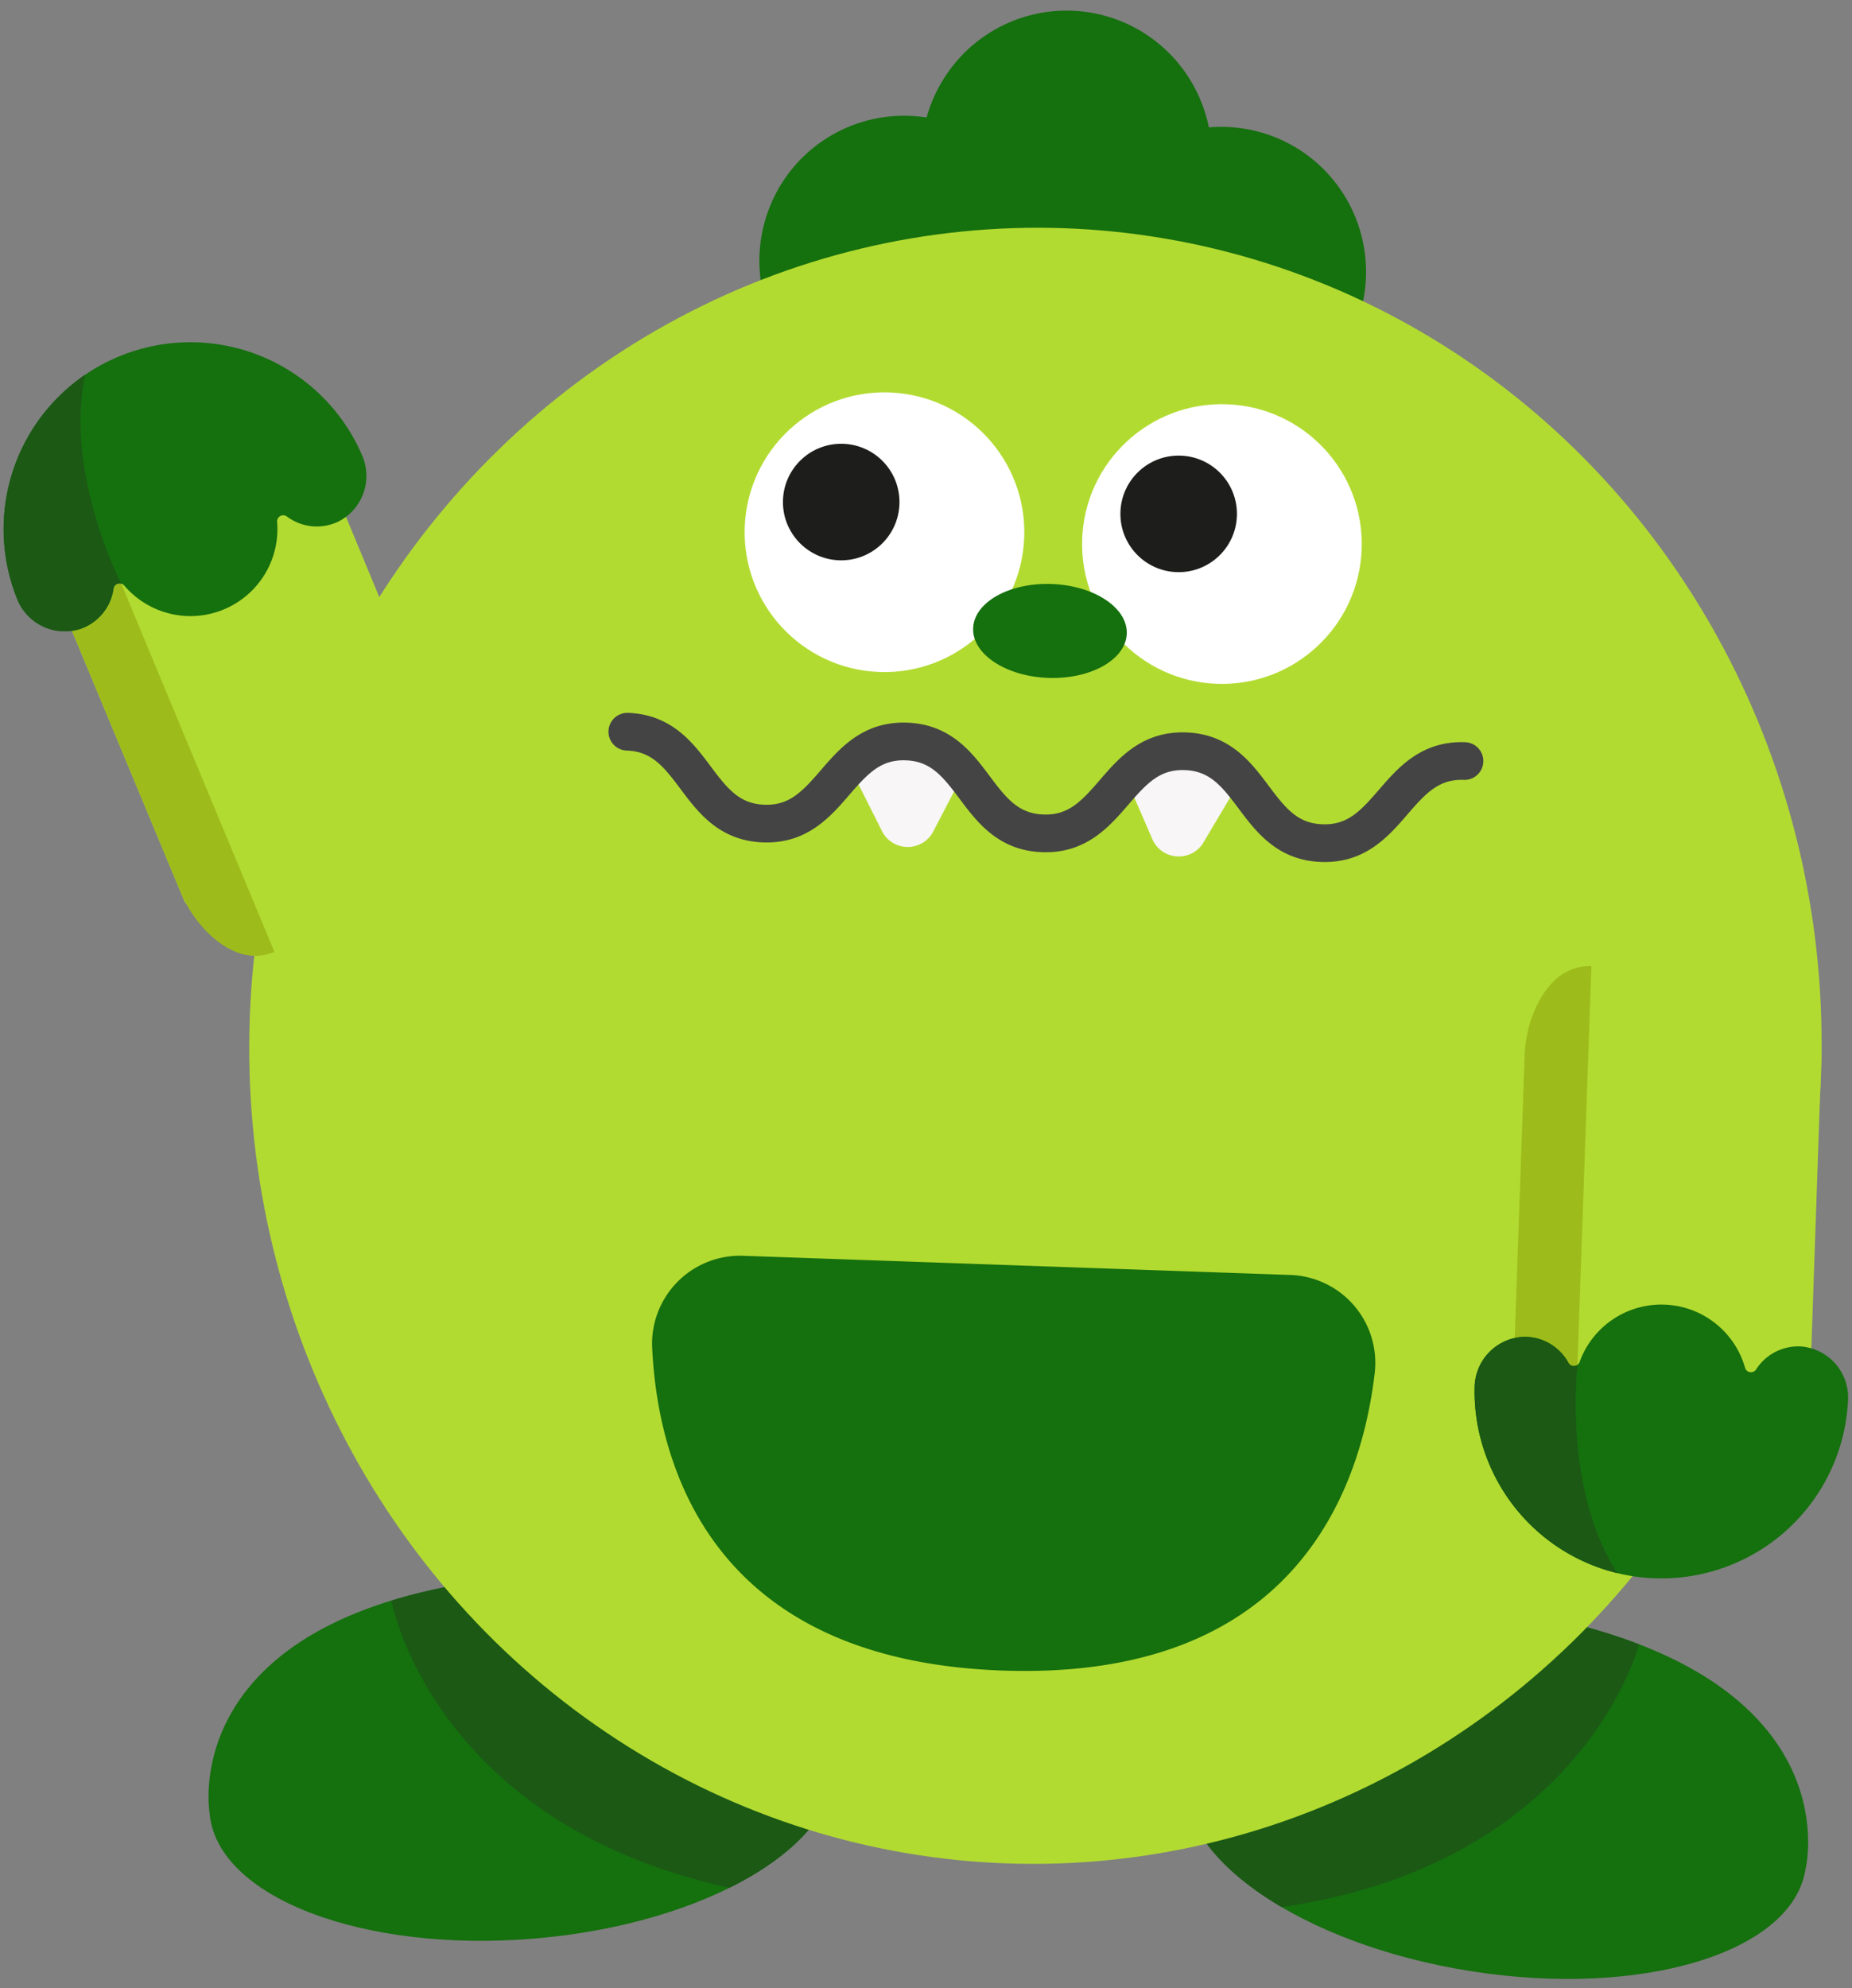 <svg xmlns="http://www.w3.org/2000/svg" width="320.499" height="343.986" viewBox="0 0 320.499 343.986">
  <rect x="0" y="0" width="320.499" height="343.986" fill="#808080" stroke="none"/>
  <g id="그룹_996" data-name="그룹 996" transform="matrix(0.999, 0.035, -0.035, 0.999, 3.961, -4.506)">
    <g id="그룹_986" data-name="그룹 986" transform="translate(43.144 275.989)">
      <path id="패스_1349" data-name="패스 1349" d="M628.468,498.1l18.092,7.664c25.82-1.02,46.624,7.416,48.185,20.413,1.737,14.461-21,29.083-50.791,32.66s-55.343-5.245-57.08-19.706C586.874,539.135,580.257,508.442,628.468,498.1Z" transform="translate(-586.567 -498.104)" fill="#15700e"/>
      <g id="그룹_985" data-name="그룹 985" transform="translate(30.476)">
        <path id="패스_1350" data-name="패스 1350" d="M610.413,501.253a97.581,97.581,0,0,1,11.424-3.149l18.092,7.664c25.82-1.02,46.624,7.416,48.185,20.413.984,8.191-5.892,16.433-17.448,22.692C618.724,539.455,610.423,501.3,610.413,501.253Z" transform="translate(-610.413 -498.104)" fill="#1b5915"/>
      </g>
    </g>
    <g id="그룹_988" data-name="그룹 988" transform="translate(211.946 275.989)">
      <path id="패스_1351" data-name="패스 1351" d="M785.015,498.1l-18.092,7.664c-25.82-1.02-46.624,7.416-48.185,20.413-1.737,14.461,21,29.083,50.791,32.66s55.343-5.245,57.08-19.706C826.609,539.135,833.225,508.442,785.015,498.1Z" transform="translate(-718.645 -498.104)" fill="#15700e"/>
      <g id="그룹_987" data-name="그룹 987">
        <path id="패스_1352" data-name="패스 1352" d="M796.439,501.253a97.511,97.511,0,0,0-11.424-3.149l-18.092,7.664c-25.82-1.02-46.624,7.416-48.185,20.413-.984,8.191,5.892,16.433,17.449,22.692C788.128,539.455,796.43,501.3,796.439,501.253Z" transform="translate(-718.645 -498.104)" fill="#1b5915"/>
      </g>
    </g>
    <path id="패스_1353" data-name="패스 1353" d="M757.416,317.845h0a25.03,25.03,0,0,0-26.568-16.333,25.372,25.372,0,0,0-2.724-6.811h0a25.086,25.086,0,0,0-43.45,0h0a25.331,25.331,0,0,0-2.725,6.811,25.029,25.029,0,0,0-26.568,16.333h0a25.086,25.086,0,0,0,27.929,33.284h0a24.927,24.927,0,0,0,20.069-18.978,25.988,25.988,0,0,0,3.019.178h0a25.989,25.989,0,0,0,3.019-.178,24.927,24.927,0,0,0,20.069,18.978h0A25.085,25.085,0,0,0,757.416,317.845Z" transform="translate(-524.719 -282.157)" fill="#15700e"/>
    <ellipse id="타원_288" data-name="타원 288" cx="136.1" cy="141.6" rx="136.1" ry="141.6" transform="translate(45.581 37.671)" fill="#b2db31"/>
    <g id="그룹_991" data-name="그룹 991" transform="translate(105.908 67.136)">
      <circle id="타원_289" data-name="타원 289" cx="24.208" cy="24.208" r="24.208" transform="translate(80.793)" fill="#fff"/>
      <circle id="타원_290" data-name="타원 290" cx="10.087" cy="10.087" r="10.087" transform="translate(87.246 9.166)" fill="#1d1d1b"/>
      <circle id="타원_291" data-name="타원 291" cx="24.208" cy="24.208" r="24.208" transform="translate(22.336)" fill="#fff"/>
      <circle id="타원_292" data-name="타원 292" cx="10.087" cy="10.087" r="10.087" transform="translate(28.789 9.166)" fill="#1d1d1b"/>
      <ellipse id="타원_293" data-name="타원 293" cx="13.307" cy="8.133" rx="13.307" ry="8.133" transform="translate(62.466 32.151)" fill="#15700e"/>
      <g id="그룹_989" data-name="그룹 989" transform="translate(41.915 60.277)">
        <path id="패스_1354" data-name="패스 1354" d="M678.157,381.851c-4.478,0-7.3,2.07-9.685,4.674l5.876,10.723a4.991,4.991,0,0,0,9.127-.258l4.772-10.012C685.769,384.165,682.891,381.851,678.157,381.851Z" transform="translate(-668.472 -381.851)" fill="#f8f6f7"/>
        <path id="패스_1355" data-name="패스 1355" d="M716.066,381.851c-4.731,0-7.608,2.312-10.085,5.121l4.775,10.017a4.992,4.992,0,0,0,9.128.258l5.873-10.719C723.366,383.924,720.548,381.851,716.066,381.851Z" transform="translate(-658.043 -381.851)" fill="#f8f6f7"/>
      </g>
      <g id="그룹_990" data-name="그룹 990" transform="translate(0 57.014)">
        <path id="패스_1356" data-name="패스 1356" d="M759.787,400.884c-7.608,0-11.5-4.853-14.631-8.751s-5.28-6.31-9.542-6.31-6.4,2.4-9.539,6.31-7.022,8.751-14.63,8.751-11.5-4.853-14.63-8.751-5.278-6.31-9.539-6.31-6.4,2.4-9.539,6.31-7.022,8.751-14.63,8.751-11.5-4.853-14.628-8.751-5.278-6.31-9.539-6.31a3.263,3.263,0,0,1,0-6.526c7.607,0,11.5,4.853,14.628,8.751s5.28,6.31,9.539,6.31,6.4-2.4,9.539-6.31,7.021-8.751,14.63-8.751,11.5,4.853,14.63,8.751,5.278,6.31,9.539,6.31,6.4-2.4,9.539-6.31,7.023-8.751,14.63-8.751,11.5,4.853,14.631,8.751,5.28,6.31,9.542,6.31,6.4-2.4,9.541-6.31,7.023-8.751,14.631-8.751a3.263,3.263,0,1,1,0,6.526c-4.261,0-6.4,2.4-9.542,6.31S767.395,400.884,759.787,400.884Z" transform="translate(-635.676 -379.298)" fill="#444"/>
      </g>
    </g>
    <path id="패스_1357" data-name="패스 1357" d="M659.722,452.232h94.77a15.232,15.232,0,0,1,15.2,16.46c-1.713,20.741-12.337,53.714-62.584,53.714s-60.873-32.972-62.584-53.714A15.231,15.231,0,0,1,659.722,452.232Z" transform="translate(-527.323 -234.869)" fill="#15700e"/>
    <g id="그룹_993" data-name="그룹 993" transform="translate(259.739 162.131)">
      <path id="패스_1358" data-name="패스 1358" d="M807.585,419.427H761.236v75.589h51.4l-.049-75.589Z" transform="translate(-754.596 -406.121)" fill="#b2db31"/>
      <path id="패스_1359" data-name="패스 1359" d="M761.236,425.045v55.848h11.017V409.016c-5.025,0-7.84,3.9-9.363,7.482A21.813,21.813,0,0,0,761.236,425.045Z" transform="translate(-754.596 -409.016)" fill="#9dbc1b"/>
      <path id="패스_1360" data-name="패스 1360" d="M788.381,501.869A32.343,32.343,0,0,1,756.041,470a8.867,8.867,0,0,1,8.271-9.111,8.646,8.646,0,0,1,7.829,4.265,1.063,1.063,0,0,0,1.915-.266,15.059,15.059,0,0,1,28.65,0,1.063,1.063,0,0,0,1.914.266,8.643,8.643,0,0,1,7.829-4.265A8.868,8.868,0,0,1,820.722,470,32.345,32.345,0,0,1,788.381,501.869Z" transform="translate(-756.04 -396.378)" fill="#15700e"/>
      <g id="그룹_992" data-name="그룹 992" transform="translate(0 64.502)">
        <path id="패스_1361" data-name="패스 1361" d="M773.7,464.011a1.038,1.038,0,0,1-1.555-.253,8.646,8.646,0,0,0-7.829-4.265,8.867,8.867,0,0,0-8.271,9.111,32.355,32.355,0,0,0,25.795,31.206C771.885,485.469,773.7,464.012,773.7,464.011Z" transform="translate(-756.04 -459.485)" fill="#1b5915"/>
      </g>
    </g>
    <g id="그룹_995" data-name="그룹 995" transform="translate(0 62.665)">
      <path id="패스_1362" data-name="패스 1362" d="M579.614,410.885l25.7,5.16,4.332-17.9-26.822-5.283Z" transform="translate(-545.356 -314.043)" fill="#b2db31"/>
      <path id="패스_1363" data-name="패스 1363" d="M628.524,408.221l-37.549,17.188-3.38,1.548a1.334,1.334,0,0,1-1.769-.658l-31.118-67.974,4.594-2.1,37.549-17.188,4.595-2.1,31.628,69.209Z" transform="translate(-552.281 -329.594)" fill="#b2db31"/>
      <path id="패스_1364" data-name="패스 1364" d="M583.5,417.555l-23.246-50.782,10.016-4.586,22.353,48.829,2.027,4.428,5.539,12.1c-4.569,2.091-8.753-.288-11.628-2.908A21.772,21.772,0,0,1,583.5,417.555Z" transform="translate(-550.74 -322.571)" fill="#9dbc1b"/>
      <path id="패스_1365" data-name="패스 1365" d="M571.7,334.132a32.343,32.343,0,0,0-16.139,42.44,8.866,8.866,0,0,0,11.312,4.841,8.642,8.642,0,0,0,5.345-7.137,1.062,1.062,0,0,1,1.851-.555,15.059,15.059,0,0,0,26.05-11.925,1.063,1.063,0,0,1,1.631-1.039,8.637,8.637,0,0,0,8.893.619,8.865,8.865,0,0,0,3.729-11.726A32.344,32.344,0,0,0,571.7,334.132Z" transform="translate(-552.809 -331.19)" fill="#15700e"/>
      <g id="그룹_994" data-name="그룹 994" transform="translate(0 6.272)">
        <path id="패스_1366" data-name="패스 1366" d="M573.524,372.034a1.037,1.037,0,0,0-1.309.878,8.642,8.642,0,0,1-5.345,7.137,8.866,8.866,0,0,1-11.312-4.841A32.353,32.353,0,0,1,566.023,336.1C562.944,353.278,573.524,372.034,573.524,372.034Z" transform="translate(-552.809 -336.097)" fill="#1b5915"/>
      </g>
    </g>
  </g>
</svg>
